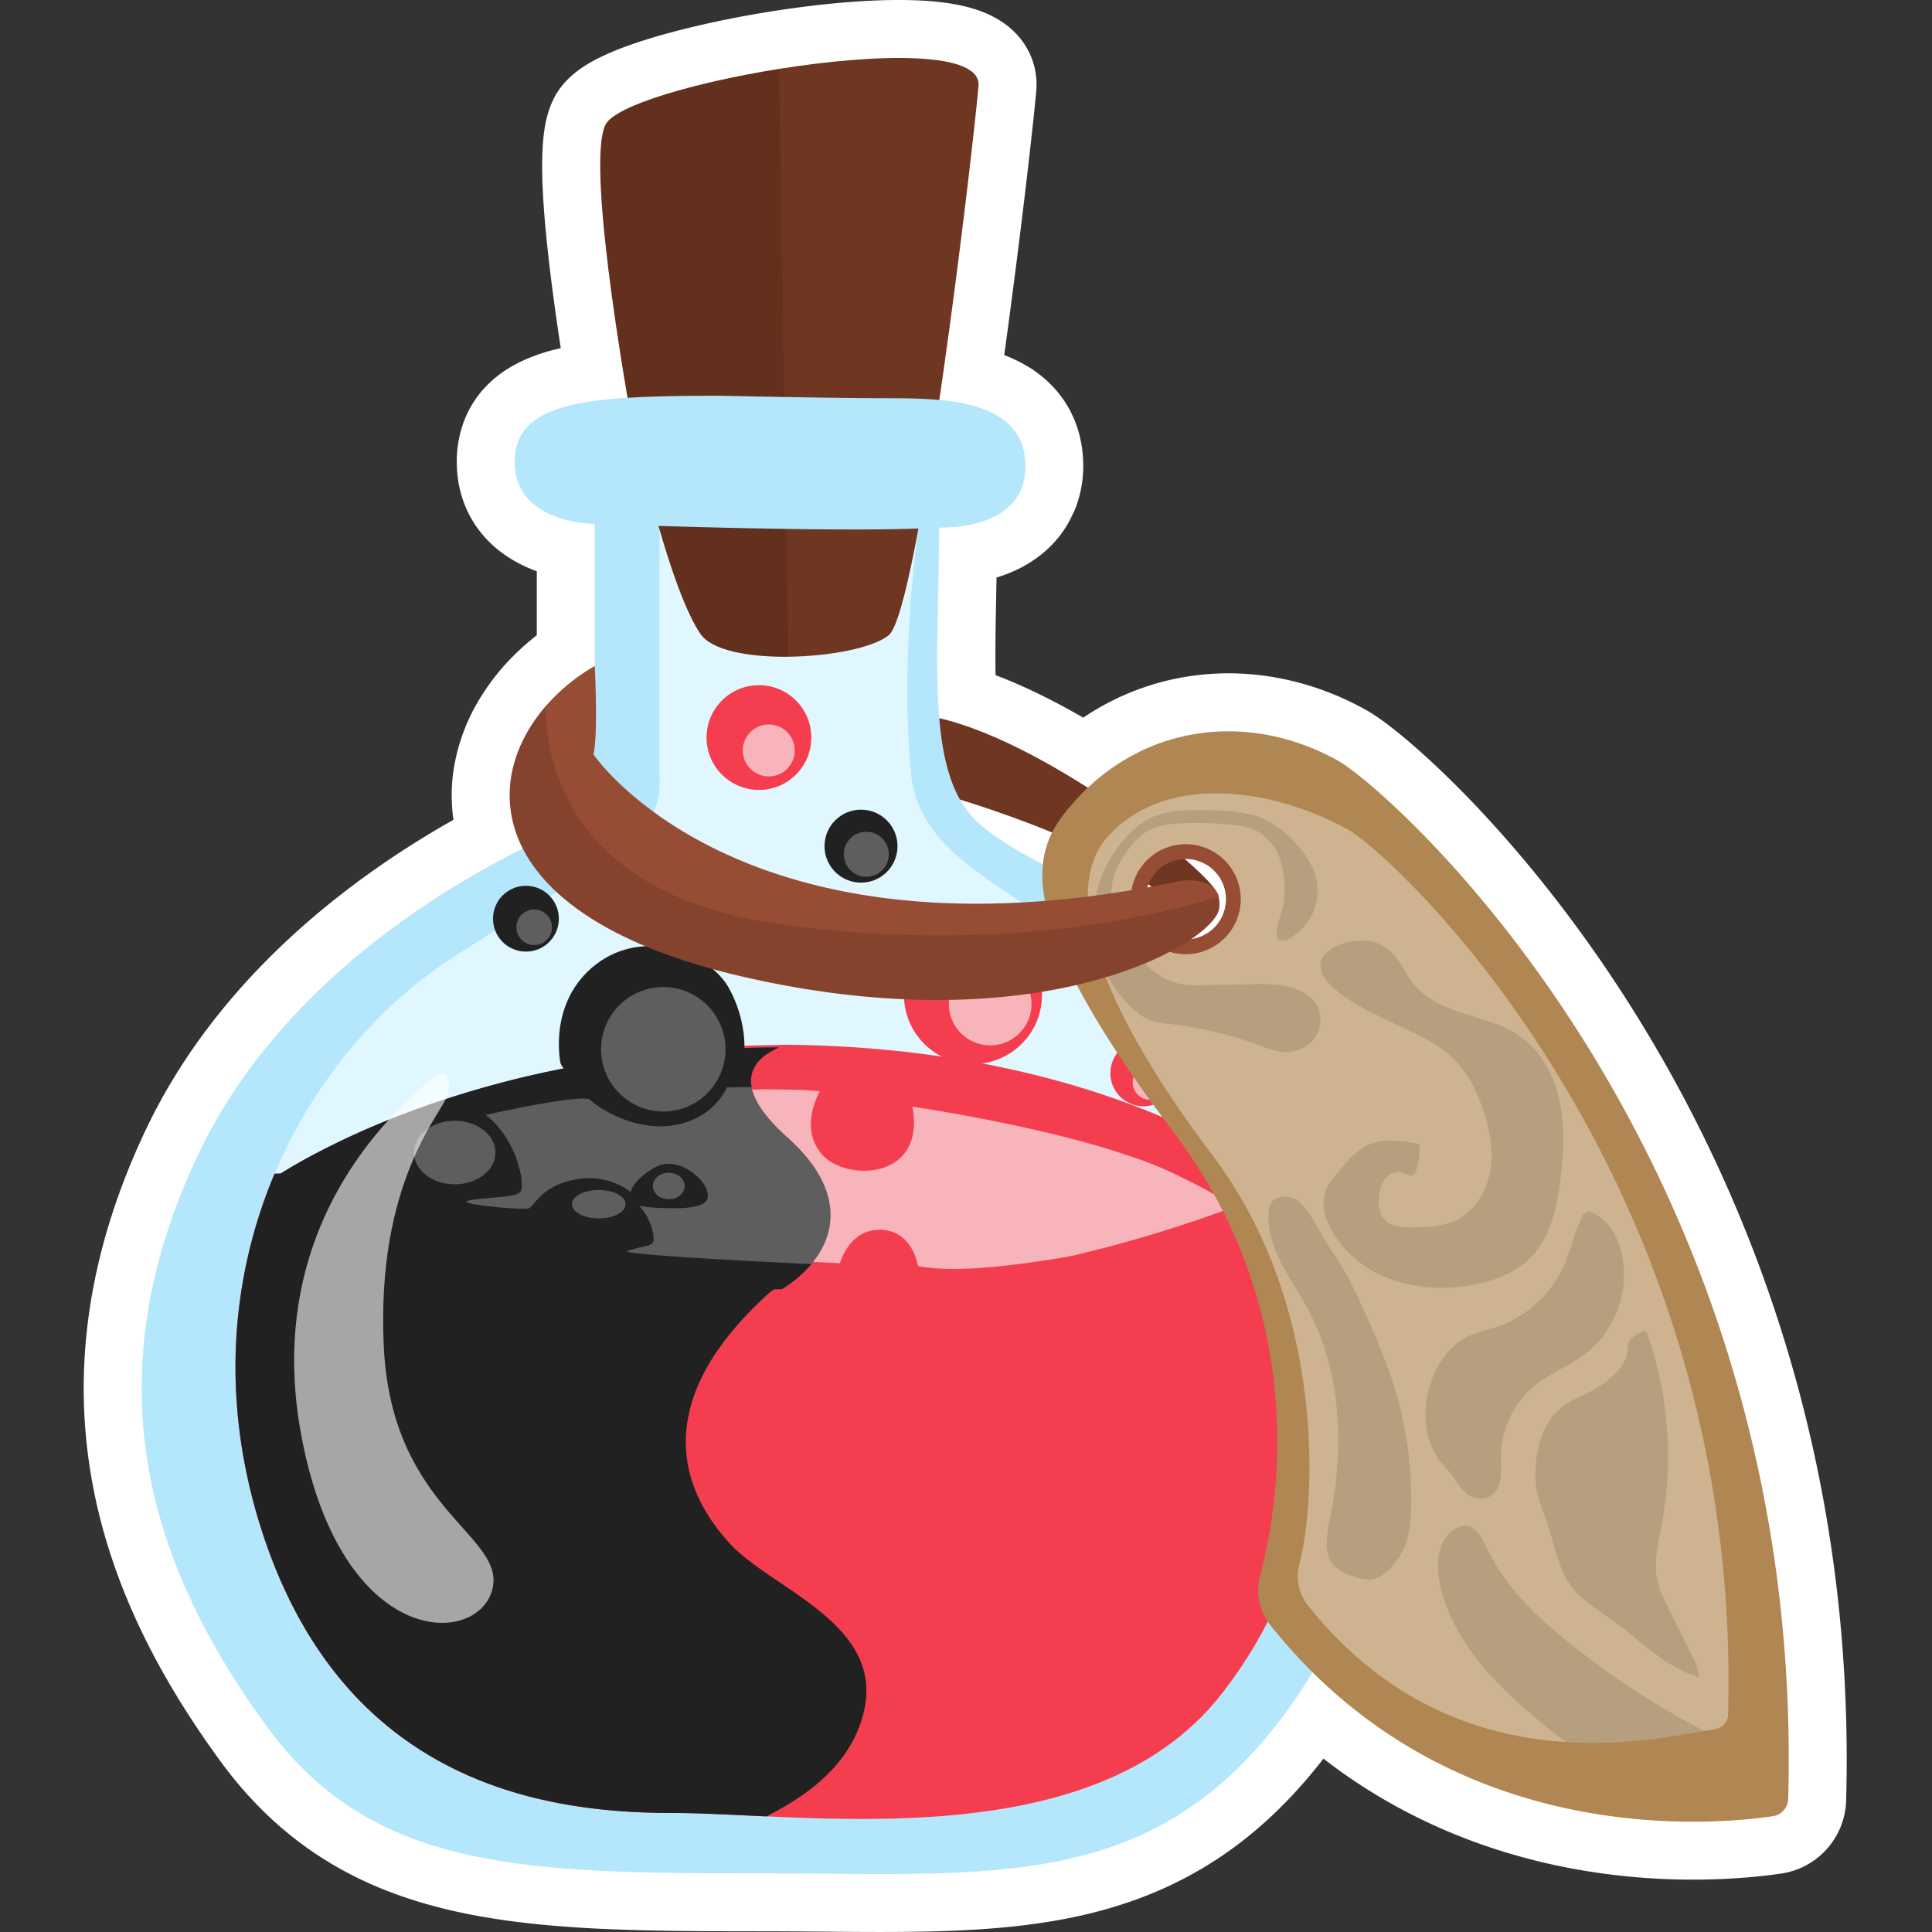 <svg data-name="Layer 1" viewBox="0 0 100 100" width="100" height="100" xmlns="http://www.w3.org/2000/svg"><rect x="0" y="0" width="100" height="100" fill="#333333" stroke="none"/><path class="cls-1" d="M49.027 3.271a23.579 23.579 0 0 0-1.015.006c-1.684.044-3.64.25-5.559.557-2.16.345-4.274.819-5.914 1.328-.82.255-1.52.517-2.049.78-.528.261-.883.522-1.011.769-.877 1.69.491 10.385 1.138 14.156-1.162.075-2.187.193-3.017.4a6.283 6.283 0 0 0-1.215.424c-.35.17-.647.37-.885.606a2.33 2.33 0 0 0-.541.82 2.909 2.909 0 0 0-.184 1.065v.004c0 .396.066.742.178 1.047v.003l.004.01c.113.302.273.563.465.785.388.451.905.75 1.424.95.516.199 1.032.3 1.42.35h.004c.384.048.644.05.646.05v7.36a9.87 9.87 0 0 0-2.553 2.097 8.662 8.662 0 0 0-1.123 1.666 7.174 7.174 0 0 0-.394.951 6.51 6.51 0 0 0-.229.877c0 .004-.003.008-.004.012v.008a5.844 5.844 0 0 0 .193 2.914c.102.309.234.617.391.924-4.752 2.367-12.84 7.426-16.836 15.898-5.862 12.43-1.873 22.034 3.551 29.502 5.425 7.468 13.198 7.643 25.549 7.643 12.35 0 20.873 1.118 27.867-9.252.258-.383.489-.783.729-1.176 9.006 8.935 20.741 7.925 23.834 7.47a.932.932 0 0 0 .798-.892c.907-33.32-20.583-52.227-23.318-53.75-1.711-.954-3.554-1.462-5.379-1.51-2.726-.07-5.408.897-7.562 2.938-2.535-1.615-5.337-3.073-7.662-3.604-.237-2.765-.03-6.172-.03-9.894 0 0 .166-.005.215-.004a5.533 5.533 0 0 0 .371-.006c.008 0 .021-.003.03-.004.09-.005.156-.025.261-.035a6.152 6.152 0 0 0 1.264-.238c.044-.014.077-.02.121-.036.524-.175 1.032-.454 1.436-.869a2.533 2.533 0 0 0 .47-.69c.042-.087.088-.169.121-.265.103-.298.174-.624.174-1.012 0-.424-.063-.798-.18-1.126a2.639 2.639 0 0 0-.5-.858 3.11 3.11 0 0 0-.757-.623 4.78 4.78 0 0 0-.96-.428c-.627-.207-1.334-.32-2.056-.388 1.013-6.904 1.88-14.495 2.031-16.268.085-.987-1.479-1.402-3.752-1.441Zm2.813 38.403c1.101.338 2.726.864 4.75 1.699a4.698 4.698 0 0 0-.463 1.65c-1.285-.705-2.356-1.289-3.297-2.109a4.722 4.722 0 0 1-.99-1.24zm11.666 3.056a2.078 2.078 0 0 1 2.08 2.08 2.078 2.078 0 0 1-1.785 2.055c.391-.267.707-.526.94-.765.148-.154.263-.3.345-.434a.978.978 0 0 0 .146-.365 1.516 1.516 0 0 0 .01-.076 1.516 1.516 0 0 0 .002-.018 1.516 1.516 0 0 0 .004-.049 1.516 1.516 0 0 0 .004-.086 1.516 1.516 0 0 0 0-.002 1.516 1.516 0 0 0 0-.002 1.516 1.516 0 0 0 0-.002 1.516 1.516 0 0 0 0-.002 1.516 1.516 0 0 0 0-.002 1.516 1.516 0 0 0-.002-.07 1.516 1.516 0 0 0-.008-.104 1.516 1.516 0 0 0-.002-.015 1.516 1.516 0 0 0-.035-.188c.005-.277-.676-1.013-1.746-1.943a2.078 2.078 0 0 1 .047-.012zm-1.887 1.354.094.072-.12.022a2.078 2.078 0 0 1 .026-.094z" transform="matrix(1 0 0 1 -2.132 -.269)" fill="#6f3621" stroke="#fff" stroke-width="6" stroke-linecap="round" stroke-linejoin="round" paint-order="stroke fill markers"/><path class="cls-1" d="M48.464 41.023s9.03 2.48 11.806 5.498c0 0 2.784.97 2.804-.103.019-1.048-9.354-8.441-15.041-9.357-5.687-.917.431 3.962.431 3.962z" fill="#6f3621"/><path class="cls-3" d="M37.341 20.484c-6.734 0-10.696.232-10.696 3.431 0 3.2 4.14 3.197 4.14 3.197v10.99a6.397 6.397 0 0 1-3.563 5.738c-4.73 2.336-12.956 7.42-16.993 15.98-5.862 12.429-1.873 22.034 3.552 29.502 5.424 7.468 13.198 7.643 25.549 7.643 12.35 0 20.873 1.119 27.868-9.251 6.993-10.37 7.42-24.957-1.183-33.664-8.602-8.708-12.446-8.904-15.315-11.404-2.87-2.5-2.093-8.419-2.093-15.351 0 0 4.463.238 4.463-3.159 0-3.396-4.046-3.524-7.029-3.524-2.982 0-8.7-.128-8.7-.128z" fill="#b4e7fc"/><path d="M63.154 87.774c-6.713 8.45-21.43 6.065-28.382 6.065-6.954 0-17.144-1.74-21.268-14.757-2.14-6.759-1.503-13.093.709-18.33l.001-.002c2.049-4.85 5.446-8.761 9.238-11.2 7.882-5.069 10.712-6.209 10.689-8.999-.024-2.79 0-13.133 0-13.133 4.302 1.221 13.398-.066 13.398-.066s-.961 6.285-.395 12.593c.565 6.307 9.596 6.404 16.31 16.496a29.475 29.475 0 0 1 2.728 5.126h.002c3.716 9.025 2.587 19.135-3.03 26.207z" fill="#e1f7ff"/><g transform="translate(-20.436 -1.577) scale(.196)"><ellipse class="cls-5" cx="335.466" cy="340.448" rx="5.813" ry="2.885" fill="#f7b4bb"/><ellipse class="cls-5" cx="332.45" cy="308.543" rx="8.829" ry="5.594" fill="#f7b4bb"/><circle class="cls-14" cx="361.209" cy="270.803" r="18.225" fill="#f43d4f"/><circle class="cls-14" cx="406.226" cy="291.454" r="8.741" fill="#f43d4f"/><circle class="cls-14" cx="304.684" cy="202.818" r="13.833" fill="#f43d4f"/><circle class="cls-5" cx="365.754" cy="273.185" r="10.926" fill="#f7b4bb"/><circle class="cls-5" cx="307.284" cy="206.227" r="6.862" fill="#f7b4bb"/><circle class="cls-5" cx="407.952" cy="293.901" r="4.567" fill="#f7b4bb"/></g><path class="cls-5" d="M17.548 60.079s5.216-4.383 20.175-4.658 25.342 3.85 26.499 6.316c1.156 2.466-2.13 4.164-3.984 4.811-1.855.647-11.841 2.87-11.841 2.87l-12.736.365s-11.118-1.213-13.302-1.9c-2.183-.688-4.81-7.804-4.81-7.804z" fill="#f7b4bb"/><path class="cls-14" d="M47.515 65.534c1.98.364 4.923-.012 8.052-.531-.002 0-1.562 1.707-1.564 1.707-4.849.98-11.446.305-18.082.025l-.166-1.757c1.942.12 4.21.236 5.784.313 1.16.056 1.94.091 1.94.091s.464-1.78 2.123-1.726c1.41.044 1.805 1.373 1.89 1.768.017.07.023.11.023.11zm16.529-.198-.168-.256c.765-.47 1.493-1.265.346-2.278-.777-.686-1.908-1.314-2.979-1.821l-.007-.004a18.829 18.829 0 0 0-2.887-1.179 21.238 21.238 0 0 0-.282-.095c-4.445-1.486-10.847-2.427-10.847-2.427.727 3.762-3.359 3.906-4.64 2.513-1.282-1.393-.145-3.3-.145-3.3-.789-.109-2.58-.11-3.945-.094-.64.01-1.19.02-1.495.027l-.262.008a3.21 3.21 0 0 1-.93 1.166 3.634 3.634 0 0 1-1.071.597l-.24-2.219 1.827-1.766a112.246 112.246 0 0 1 1.67-.065c.23-.009.463-.014.697-.022l.643-.016.465-.01h.003c.244-.006.485-.012.73-.016.072-.002.145-.002.217-.003h.022c16.508.168 24.86 6.704 25.019 6.832 0 0 .026.027.064.073a1.808 1.808 0 0 1 .335.586c.1.342-2.14 3.769-2.14 3.769z" fill="#f43d4f"/><g transform="translate(-20.436 -1.577) scale(.196)"><path class="cls-15" d="M318.517 341.877c-.43.515-.89 1.02-1.367 1.507a29.428 29.428 0 0 1-2.565 2.369l-.3.243c-.074.056-.15.122-.224.178-.412.328-.843.646-1.273.955-.43.318-.87.618-1.32.908a34.928 34.928 0 0 1-2.79 1.666q-9.239 0-18.487-.402a399.67 399.67 0 0 1-17.701-1.152c-16.11-1.404-31.378-3.838-44.427-7.47-30.216-8.396-44.641-16.512-50.904-21.95a78.979 78.979 0 0 1 2.762-1.723 139.182 139.182 0 0 1 7.31-4.128c.553-.29 1.133-.6 1.723-.899q3.356-1.741 7.48-3.67c.56-.261 1.132-.524 1.722-.795 1.273-.58 2.602-1.16 3.978-1.76 1.104-.468 2.247-.945 3.417-1.432a232.485 232.485 0 0 1 9.885-3.782c.74-.271 1.497-.533 2.256-.805a265.084 265.084 0 0 1 35.908-9.632q4.605-.899 9.463-1.685c.31-.047.628-.094.937-.15q2.47-.393 4.998-.74 2.528-.35 5.13-.664c4.296-.524 8.724-.973 13.283-1.32.047 0 .093-.009.14-.009a312.49 312.49 0 0 1 22.466-.89.65.65 0 0 0-.122.048l-.112.056h-.009a18.595 18.595 0 0 0-2.948 1.629c-.15.093-.29.206-.431.309a5.077 5.077 0 0 0-.356.271l-.14.112a9.206 9.206 0 0 0-.337.29 9.421 9.421 0 0 0-1.741 1.976c-.066.112-.14.224-.206.337a4.87 4.87 0 0 0-.262.486 4.039 4.039 0 0 0-.131.29 7.052 7.052 0 0 0-.44 1.32c-.038.15-.066.31-.094.46a.93.93 0 0 0-.019.149 6.32 6.32 0 0 0-.046.44 8.13 8.13 0 0 0 .13 2.303 10.916 10.916 0 0 0 .356 1.394c1.049 3.211 3.8 7.152 9.165 11.954 14.368 12.853 13.432 24.881 6.243 33.409z" fill="#5e5e5e"/><path class="cls-16" d="M318.517 341.877c-.43.515-.89 1.02-1.367 1.507a29.428 29.428 0 0 1-2.565 2.369l-.3.243c-.074.056-.15.122-.224.178-.412.328-.843.646-1.273.955-.43.318-.87.618-1.32.908a34.928 34.928 0 0 1-2.79 1.666q-9.239 0-18.487-.402a399.67 399.67 0 0 1-17.701-1.152c-16.11-1.404-31.378-3.838-44.427-7.47-30.216-8.396-44.641-16.512-50.904-21.95a78.979 78.979 0 0 1 2.762-1.723 139.182 139.182 0 0 1 7.31-4.128c.553-.29 1.133-.6 1.723-.899q3.356-1.741 7.48-3.67c.56-.261 1.132-.524 1.722-.795 1.273-.58 2.602-1.16 3.978-1.76 1.104-.468 2.247-.945 3.417-1.432a232.485 232.485 0 0 1 9.885-3.782c.74-.271 1.497-.533 2.256-.805a265.084 265.084 0 0 1 35.908-9.632q4.605-.899 9.463-1.685c.31-.047.628-.094.937-.15q2.47-.393 4.998-.74 2.528-.35 5.13-.664c4.296-.524 8.724-.973 13.283-1.32.047 0 .093-.009.14-.009a312.49 312.49 0 0 1 22.466-.89.65.65 0 0 0-.122.048c-.037.018-.065.037-.103.056h-.018a18.595 18.595 0 0 0-2.949 1.629c-.15.093-.29.206-.43.309a5.077 5.077 0 0 0-.356.271l-.14.112a9.206 9.206 0 0 0-.338.29 9.421 9.421 0 0 0-1.74 1.976c-.066.112-.141.224-.207.337a4.87 4.87 0 0 0-.262.486 4.039 4.039 0 0 0-.13.29 7.052 7.052 0 0 0-.44 1.32c-.038.15-.066.31-.094.46a.93.93 0 0 0-.02.149 6.32 6.32 0 0 0-.046.44 8.13 8.13 0 0 0 .131 2.303 307.23 307.23 0 0 0-6.543.112 10.72 10.72 0 0 1-.749 1.423 17.734 17.734 0 0 1-6.094 6 19.805 19.805 0 0 1-7.151 2.537c-10.662 1.722-20.266-4.849-22.054-6.684-1.807-1.844-27.624 3.97-27.624 3.97.337.261.664.524.983.804 7.62 6.618 9.473 17.982 8.153 19.527a3.527 3.527 0 0 1-1.825.852c-2.893.692-8.228.674-11.692 1.395-1.413.29-.599.645 1.245.982a95.354 95.354 0 0 0 13.845 1.227c.159-.02.29-.028.383-.047 1.105-.206 1.873-2.05 4.1-3.95a17.323 17.323 0 0 1 8.144-3.642 18.18 18.18 0 0 1 13.957 2.509 8.364 8.364 0 0 1 .993.758s.196-1.984 3.482-4.596a22.923 22.923 0 0 1 2.714-1.853c5.898-3.483 12.937 2.536 13.957 5.981.59 2.06-.028 3.305-2.152 3.988a23.091 23.091 0 0 1-6.431.683c-7.161.066-9.436-.692-9.436-.692a12.383 12.383 0 0 1 1.6 1.984c1.91 2.902 2.537 6.244 2.257 7.442-.169.702-.946 1.039-2.079 1.33a41.022 41.022 0 0 0-4.755 1.216c-.421.15.15.328 1.47.505 6.637.955 32.323 2.294 47.066 2.996z" fill="#212121"/><ellipse class="cls-15" cx="224.359" cy="312.414" rx="10.752" ry="8.392" fill="#5e5e5e"/><ellipse class="cls-15" cx="262.384" cy="326.05" rx="7.08" ry="3.759" fill="#5e5e5e"/><ellipse class="cls-15" cx="280.871" cy="321.242" rx="4.196" ry="3.496" fill="#5e5e5e"/><path class="cls-16" d="M252.266 288.769s-3.438-16.133 9.36-26.03c12.799-9.896 29.975-2.947 35.089 6.166 5.113 9.113 4.785 19.471 2.819 20.585-1.967 1.115-42.745 10.621-47.268-.72z" fill="#212121"/><circle class="cls-16" cx="331.642" cy="231.499" r="9.637" fill="#212121"/><circle class="cls-16" cx="243.153" cy="250.657" r="8.693" fill="#212121"/><circle class="cls-15" cx="245.338" cy="252.93" r="4.698" fill="#5e5e5e"/><circle class="cls-15" cx="279.429" cy="285.141" r="16.433" fill="#5e5e5e"/><circle class="cls-15" cx="333.04" cy="233.64" r="5.944" fill="#5e5e5e"/></g><path class="cls-14" d="M63.154 87.774c-5.387 6.782-15.93 6.585-23.478 6.242-1.856-.084-3.53-.177-4.904-.177-6.954 0-17.144-1.74-21.268-14.757-2.015-6.365-1.567-12.355.339-17.406.117-.31.241-.62.37-.924l.001-.002s.198.114.582.311c.193.097.432.217.718.354 3.226 1.541 12.247 5.237 24.695 5.316.288.002.575.002.866 0a64.405 64.405 0 0 0 6.512-.377 67.668 67.668 0 0 0 15.097-3.456q1.73-.607 3.498-1.331h.002l.04.097c3.669 9.001 2.526 19.064-3.07 26.11z" fill="#f43d4f"/><path class="cls-16" d="M44.58 89.082c-.893 2.735-3.395 4.136-4.903 4.934-1.857-.084-3.532-.177-4.905-.177-6.954 0-17.144-1.74-21.268-14.757-2.015-6.365-1.567-12.355.339-17.406.117-.31.241-.62.37-.924l.001-.002a1.256 1.256 0 0 1 .746.128c.193.097.392.231.678.369 3.225 1.541 12.18 5.295 24.627 5.374a2.843 2.843 0 0 0-.581.417c-7.044 6.464-3.4 11.207-1.914 12.853 2.278 2.466 8.418 4.262 6.81 9.19z" fill="#212121"/><path class="cls-1" d="M50.648 4.446c-.284 3.326-3.085 27.168-4.65 28.435-.804.653-3.046 1.087-5.194 1.111-2.028.024-3.974-.319-4.554-1.19-1.196-1.792-2.307-5.904-3.43-10.297 0 0-2.591-13.906-1.473-16.062.513-.987 4.657-2.186 8.976-2.876 5.118-.82 10.48-.926 10.325.879z" fill="#6f3621"/><path class="cls-17" d="M40.804 33.992c-2.028.024-3.974-.319-4.554-1.19-1.196-1.792-2.307-5.904-3.43-10.297 0 0-2.591-13.906-1.473-16.062.513-.987 4.657-2.186 8.976-2.876z" opacity=".12"/><path class="cls-3" d="M53.07 24.136c0 2.625-2.666 3.079-3.876 3.148a5.533 5.533 0 0 1-.586.01c-4.318.33-17.823-.182-17.823-.182-.009 0-4.14-.001-4.14-3.198 0-3.198 3.963-3.43 10.696-3.43 0 0 5.718.128 8.7.128 2.983 0 7.028.128 7.028 3.524z" fill="#b4e7fc"/><path d="M69.24 39.365c-4.564-2.542-10.06-1.92-13.673 2.172-1.99 2.253-3.758 5.22 5.15 17.024 7.177 9.513 5.447 19.478 4.505 22.99a2.888 2.888 0 0 0 .514 2.546C74.915 95.652 88.41 94.5 91.76 94.007a.932.932 0 0 0 .798-.893c.907-33.319-20.583-52.225-23.318-53.749Zm-10.178 7.178a2.314 2.314 0 0 1 2.314-2.313 2.314 2.314 0 0 1 2.312 2.313 2.313 2.313 0 0 1-2.312 2.312 2.314 2.314 0 0 1-2.314-2.312z" fill="#b08752"/><path d="M69.793 42.952c-3.828-2.131-9.465-3.03-12.496.402-1.668 1.89-2.025 6.52 5.446 16.42 6.02 7.977 5.305 18.23 4.514 21.176a2.428 2.428 0 0 0 .432 2.134c4.172 5.25 9.188 6.816 13.357 7.083 3.08.196 5.698-.317 7.168-.573a17.39 17.39 0 0 1 .562-.095.782.782 0 0 0 .67-.749c.76-27.942-17.361-44.52-19.653-45.798Zm-8.417 5.904a2.314 2.314 0 0 1-2.314-2.313 2.314 2.314 0 0 1 2.314-2.313 2.314 2.314 0 0 1 2.312 2.313 2.313 2.313 0 0 1-2.312 2.312z" fill="#ceb390"/><path class="cls-17" d="M66.454 46.677a5.294 5.294 0 0 0-.172-2.123 2.62 2.62 0 0 0-1.34-1.596 3.656 3.656 0 0 0-1.072-.252 15.97 15.97 0 0 0-2.776-.086c-.584.032-1.186.103-1.693.394a3.386 3.386 0 0 0-.977.925c-.514.677-.928 1.48-.903 2.33a3.736 3.736 0 0 0 .198 1.016c.387 1.217 1.103 2.354 2.144 3.094a3.25 3.25 0 0 0 1.058.517 4.885 4.885 0 0 0 1.31.094l2.527-.046a8.423 8.423 0 0 1 1.827.1c.618.125 1.243.423 1.557.969a1.622 1.622 0 0 1-.036 1.622 1.783 1.783 0 0 1-1.415.822c-.546.027-1.07-.187-1.583-.376a19.588 19.588 0 0 0-4.624-1.091 3.95 3.95 0 0 1-.927-.17 2.793 2.793 0 0 1-.893-.583 6.336 6.336 0 0 1-2.06-4.545 6.336 6.336 0 0 1 1.922-4.605 4.102 4.102 0 0 1 1.085-.775c.821-.385 1.764-.384 2.67-.375 1.11.01 2.26.03 3.259.514a5.265 5.265 0 0 1 1.63 1.318 4.239 4.239 0 0 1 .918 1.533 2.826 2.826 0 0 1-.318 2.29c-.216.341-1.11 1.383-1.6 1.026-.316-.23.248-1.524.284-1.941z" opacity=".12"/><path class="cls-17" d="M72.219 53.007c1.018.502 2.1.932 2.93 1.707.796.744 1.296 1.753 1.636 2.787.336 1.02.532 2.116.335 3.172-.197 1.057-.838 2.07-1.817 2.514-.634.287-1.35.32-2.045.343-.638.02-1.399-.028-1.727-.575a1.541 1.541 0 0 1-.161-.842 1.896 1.896 0 0 1 .28-1.047.868.868 0 0 1 .955-.367c.165.06.334.188.498.124a.452.452 0 0 0 .222-.317 3.66 3.66 0 0 0 .156-1.07.3.3 0 0 0-.043-.185.314.314 0 0 0-.214-.091c-.79-.118-1.63-.231-2.366.085-.614.263-1.068.79-1.5 1.3-.37.437-.755.905-.844 1.471a2.385 2.385 0 0 0 .25 1.333c.596 1.315 1.783 2.317 3.132 2.834a8.104 8.104 0 0 0 4.268.331c1.1-.19 2.207-.582 3.004-1.364 1.095-1.072 1.436-2.684 1.613-4.205.155-1.332.224-2.695-.067-4.004-.292-1.31-.978-2.573-2.083-3.333-1.023-.705-2.293-.921-3.458-1.353-.994-.368-1.881-.95-2.398-1.895-.389-.708-.757-1.256-1.549-1.564-1.064-.415-3.766.346-2.595 1.908.752 1.002 2.49 1.76 3.588 2.303zm-6.55 9.645c-.086.926.212 1.849.629 2.68.416.832.952 1.598 1.392 2.417 1.768 3.289 1.892 7.259 1.135 10.915-.17.822-.342 1.8.247 2.4a2.424 2.424 0 0 0 .95.512 1.949 1.949 0 0 0 1.033.164 1.53 1.53 0 0 0 .622-.326 3.473 3.473 0 0 0 1.128-1.616 5.89 5.89 0 0 0 .236-1.718 19.904 19.904 0 0 0-1.016-6.75 39.724 39.724 0 0 0-1.547-3.76 21.3 21.3 0 0 0-.738-1.523c-.269-.487-.576-.953-.882-1.418-.479-.726-.911-1.704-1.514-2.332-.514-.536-1.594-.539-1.676.355zm22.545 26.942c-1.47.256-4.087.77-7.168.573a30.88 30.88 0 0 1-2.18-1.78c-1.311-1.167-2.556-2.45-3.41-3.986-.552-.996-.997-2.182-1.028-3.336-.018-.72.26-1.618.954-1.973.847-.436 1.27.384 1.587 1.043.848 1.774 2.14 3.129 3.634 4.385a41.41 41.41 0 0 0 7.458 4.994l.153.08zM74.23 71.122c.373-.826.965-1.592 1.787-1.973a10.639 10.639 0 0 1 1.322-.42 5.932 5.932 0 0 0 3.577-3.154c.376-.824.558-1.728.946-2.547a.508.508 0 0 1 .274-.302.469.469 0 0 1 .32.054c.784.363 1.259 1.193 1.466 2.031a5.19 5.19 0 0 1-1.803 5.216c-.833.648-1.853 1.026-2.672 1.691a4.84 4.84 0 0 0-1.765 3.675 7.473 7.473 0 0 1-.02 1.152 1.24 1.24 0 0 1-.597.936c-.4.2-.907.05-1.24-.249-.376-.336-.583-.826-.923-1.19a3.795 3.795 0 0 1-.908-1.437 4.894 4.894 0 0 1 .236-3.483zm8.26.815c-.492.275-1.04.455-1.5.781-.957.678-1.395 1.893-1.498 3.062a5.018 5.018 0 0 0 .039 1.31c.11.627.377 1.214.578 1.818.361 1.084.532 2.267 1.211 3.185.571.772 1.434 1.261 2.211 1.825 1.436 1.04 2.708 2.424 4.417 2.892a3.297 3.297 0 0 0-.411-1.2l-1.184-2.387a6.156 6.156 0 0 1-.575-1.464c-.192-.933.055-1.891.232-2.827a19.23 19.23 0 0 0-.772-9.964c-.09-.254-.783.261-.856.368-.198.29-.086.583-.193.887-.249.708-1.071 1.365-1.699 1.714z" opacity=".12"/><path class="cls-12" d="M61.375 43.696a2.846 2.846 0 0 0-2.847 2.847 2.846 2.846 0 0 0 2.847 2.846 2.846 2.846 0 0 0 2.846-2.846 2.846 2.846 0 0 0-2.846-2.847zm0 4.926a2.078 2.078 0 0 1-2.08-2.08 2.078 2.078 0 0 1 2.08-2.079 2.078 2.078 0 0 1 2.08 2.08 2.078 2.078 0 0 1-2.08 2.08z" fill="#974c34"/><path class="cls-12" d="M63.101 47.033c-.243 1.74-9.138 7.116-24.717 3.504C25.372 47.52 24.66 40.716 28.23 36.57a9.87 9.87 0 0 1 2.554-2.097s.185 3.534-.07 4.57c0 0 7.61 11.286 30.212 6.59a2.94 2.94 0 0 1 .93-.053c.473.055 1.052.245 1.217.838a1.516 1.516 0 0 1 .027.615z" fill="#974c34"/><path class="cls-17" d="M63.101 47.033c-.243 1.74-9.138 7.116-24.717 3.504C25.372 47.52 24.66 40.716 28.23 36.57c.074 3.619 1.785 9.909 12.454 11.316 10.755 1.42 18.678-.325 22.389-1.468a1.516 1.516 0 0 1 .027.615z" opacity=".12"/><path d="M22.348 55.846c-2.116 1.748-8.823 7.798-6.72 18.628 2.104 10.83 8.97 10.761 9.832 7.876.86-2.886-5.186-4.088-5.595-12.642-.41-8.553 3-12.057 3.271-12.985.273-.927.018-1.543-.788-.877z" opacity=".6" fill="#fff"/></svg>